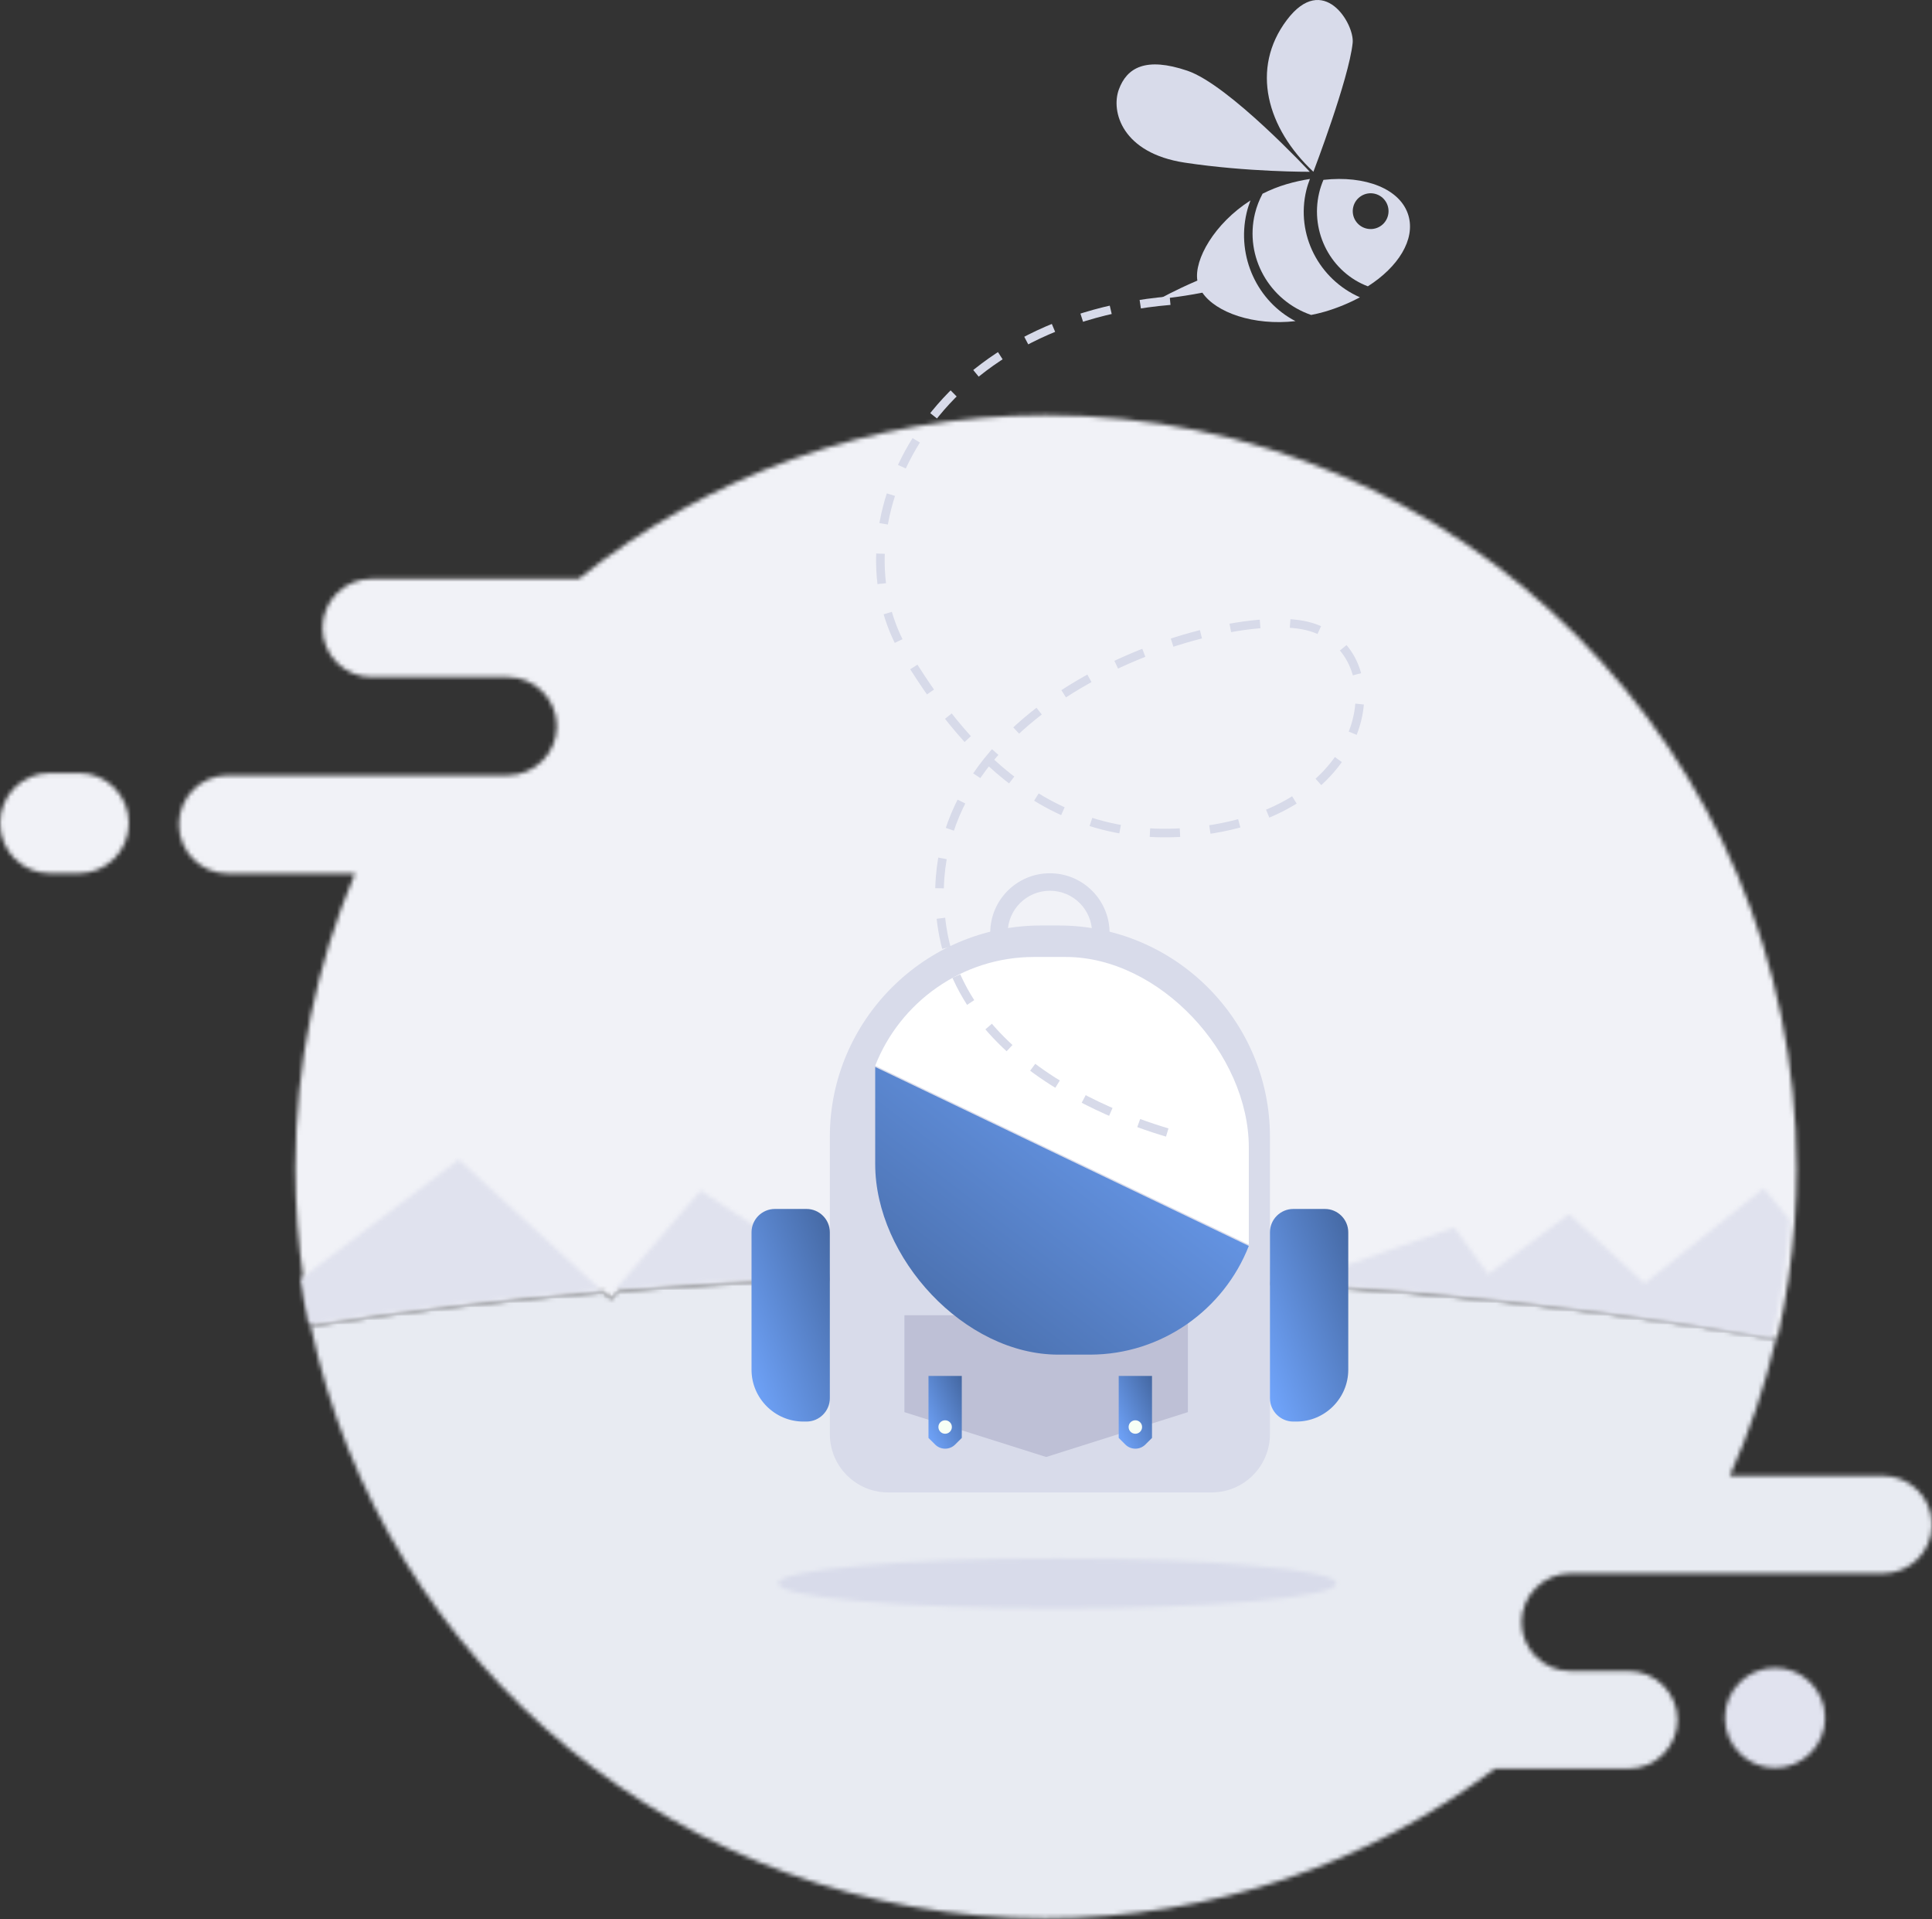 <svg width="450" height="447" viewBox="0 0 450 447" fill="none" xmlns="http://www.w3.org/2000/svg">
<rect x="0" y="0" width="450" height="447" fill="#333333" stroke="none"/>
<g id="No Upcoming Trips">
<g id="Group 3">
<mask id="mask0_96_219" style="mask-type:luminance" maskUnits="userSpaceOnUse" x="41" y="96" width="378" height="216">
<path id="Clip 2" fill-rule="evenodd" clip-rule="evenodd" d="M134.789 134.821H86.523C80.251 134.821 75.121 139.968 75.121 146.259C75.121 152.551 80.251 157.697 86.523 157.697H111.086H118.284C124.556 157.697 129.686 162.845 129.686 169.137C129.686 172.281 128.4 175.147 126.333 177.212C124.274 179.288 121.417 180.576 118.284 180.576H102.927H94.448H53.079C46.807 180.576 41.678 185.724 41.678 192.014C41.678 198.304 46.807 203.452 53.079 203.452H82.695C73.754 224.533 68.803 247.727 68.803 272.087C68.803 280.924 69.457 289.61 70.71 298.097C71.234 301.643 71.866 305.159 72.604 308.636C94.115 305.336 116.932 302.68 140.753 300.743L142.546 302.383L144.233 300.469C172.852 298.235 202.89 297.045 233.871 297.045C299.695 297.045 361.291 302.413 413.956 311.747C415.986 302.918 417.355 293.834 418.002 284.547C418.297 280.429 418.442 276.273 418.442 272.087C418.442 175.215 340.177 96.691 243.623 96.691C202.473 96.691 164.651 110.957 134.789 134.821Z" fill="white"/>
</mask>
<g mask="url(#mask0_96_219)">
<path id="Fill 1" fill-rule="evenodd" clip-rule="evenodd" d="M33.342 320.083H426.777V88.356H33.342V320.083Z" fill="#F1F2F7"/>
</g>
</g>
<g id="Group 6">
<mask id="mask1_96_219" style="mask-type:luminance" maskUnits="userSpaceOnUse" x="0" y="180" width="31" height="24">
<path id="Clip 5" fill-rule="evenodd" clip-rule="evenodd" d="M11.548 180.047C5.196 180.047 0 185.3 0 191.717C0 198.133 5.196 203.386 11.548 203.386H18.458C24.811 203.386 30.008 198.133 30.008 191.717C30.008 185.3 24.811 180.047 18.458 180.047H11.548Z" fill="white"/>
</mask>
<g mask="url(#mask1_96_219)">
<path id="Fill 4" fill-rule="evenodd" clip-rule="evenodd" d="M-8.336 211.722H38.343V171.711H-8.336V211.722Z" fill="#F1F2F7"/>
</g>
</g>
<g id="Group 9">
<mask id="mask2_96_219" style="mask-type:luminance" maskUnits="userSpaceOnUse" x="72" y="297" width="378" height="150">
<path id="Clip 8" fill-rule="evenodd" clip-rule="evenodd" d="M143.979 300.7L142.29 302.602L140.498 300.972C116.684 302.897 93.873 305.533 72.365 308.815C89.121 387.639 159.306 446.783 243.343 446.783C282.692 446.783 318.999 433.809 348.219 411.925H379.322C385.59 411.925 390.72 406.809 390.72 400.559C390.72 397.438 389.434 394.588 387.369 392.535C385.308 390.473 382.451 389.193 379.322 389.193H365.795C359.525 389.193 354.395 384.078 354.395 377.827C354.395 374.704 355.681 371.855 357.746 369.801C359.807 367.739 362.664 366.46 365.795 366.46H438.602C444.872 366.46 450 361.346 450 355.092C450 351.97 448.715 349.121 446.649 347.069C444.582 345.006 441.738 343.726 438.602 343.726H402.901C407.461 333.595 411.078 322.956 413.637 311.908C360.984 302.634 299.403 297.297 233.594 297.297C202.621 297.297 172.588 298.479 143.979 300.7Z" fill="white"/>
</mask>
<g mask="url(#mask2_96_219)">
<path id="Fill 7" fill-rule="evenodd" clip-rule="evenodd" d="M64.03 455.118H458.334V288.962H64.03V455.118Z" fill="#E8EBF2"/>
</g>
</g>
<g id="Group 12">
<mask id="mask3_96_219" style="mask-type:luminance" maskUnits="userSpaceOnUse" x="143" y="276" width="274" height="36">
<path id="Clip 11" fill-rule="evenodd" clip-rule="evenodd" d="M383.058 298.917L365.456 282.785L346.622 296.765L338.726 285.887L307.558 296.765L235.758 285.887L194.022 297.41C206.784 296.984 219.75 296.765 232.889 296.765C298.624 296.765 360.14 302.235 412.737 311.747C414.761 302.748 416.13 293.493 416.775 284.029L410.817 276.738L383.058 298.917ZM143.371 300.254C159.815 298.944 176.728 297.987 194.022 297.41L163.191 277.292L143.371 300.254Z" fill="white"/>
</mask>
<g mask="url(#mask3_96_219)">
<path id="Fill 10" fill-rule="evenodd" clip-rule="evenodd" d="M135.036 320.083H425.111V268.403H135.036V320.083Z" fill="#E0E2EE"/>
</g>
</g>
<g id="Group 15">
<mask id="mask4_96_219" style="mask-type:luminance" maskUnits="userSpaceOnUse" x="140" y="300" width="4" height="2">
<path id="Clip 14" fill-rule="evenodd" clip-rule="evenodd" d="M140.036 300.318L141.753 301.746L143.37 300.078C142.257 300.151 141.141 300.231 140.036 300.318Z" fill="white"/>
</mask>
<g mask="url(#mask4_96_219)">
<path id="Fill 13" fill-rule="evenodd" clip-rule="evenodd" d="M131.701 310.081H151.706V291.743H131.701V310.081Z" fill="#F1F2F7"/>
</g>
</g>
<g id="Group 18">
<mask id="mask5_96_219" style="mask-type:luminance" maskUnits="userSpaceOnUse" x="70" y="270" width="71" height="39">
<path id="Clip 17" fill-rule="evenodd" clip-rule="evenodd" d="M70.018 297.858C70.541 301.41 71.173 304.931 71.909 308.414C93.412 305.108 116.223 302.449 140.036 300.508L106.876 270.07L70.018 297.858Z" fill="white"/>
</mask>
<g mask="url(#mask5_96_219)">
<path id="Fill 16" fill-rule="evenodd" clip-rule="evenodd" d="M61.682 316.749H148.372V261.735H61.682V316.749Z" fill="#E0E2EE"/>
</g>
</g>
<g id="Group 21">
<mask id="mask6_96_219" style="mask-type:luminance" maskUnits="userSpaceOnUse" x="181" y="362" width="131" height="13">
<path id="Clip 20" fill-rule="evenodd" clip-rule="evenodd" d="M181.241 368.792C181.241 372.012 210.351 374.626 246.26 374.626C282.168 374.626 311.277 372.012 311.277 368.792C311.277 365.571 282.168 362.957 246.26 362.957C210.351 362.957 181.241 365.571 181.241 368.792Z" fill="white"/>
</mask>
<g mask="url(#mask6_96_219)">
<path id="Fill 19" fill-rule="evenodd" clip-rule="evenodd" d="M172.909 382.962H319.613V354.621H172.909V382.962Z" fill="#D8DBEA"/>
</g>
</g>
<g id="Group 24">
<mask id="mask7_96_219" style="mask-type:luminance" maskUnits="userSpaceOnUse" x="401" y="388" width="25" height="24">
<path id="Clip 23" fill-rule="evenodd" clip-rule="evenodd" d="M401.771 400.104C401.771 406.522 407.022 411.773 413.44 411.773C419.859 411.773 425.11 406.522 425.11 400.104C425.11 393.687 419.859 388.434 413.44 388.434C407.022 388.434 401.771 393.687 401.771 400.104Z" fill="white"/>
</mask>
<g mask="url(#mask7_96_219)">
<path id="Fill 22" fill-rule="evenodd" clip-rule="evenodd" d="M393.434 420.109H433.445V380.098H393.434V420.109Z" fill="#E1E3EF"/>
</g>
</g>
<g id="Group 47">
<path id="Fill 25" fill-rule="evenodd" clip-rule="evenodd" d="M244.541 227.111C239.113 227.111 234.712 222.71 234.712 217.282C234.712 211.856 239.113 207.456 244.541 207.456C249.969 207.456 254.37 211.856 254.37 217.282C254.37 222.71 249.969 227.111 244.541 227.111ZM244.54 203.386C236.865 203.386 230.642 209.608 230.642 217.283C230.642 224.962 236.865 231.183 244.54 231.183C252.216 231.183 258.441 224.962 258.441 217.283C258.441 209.608 252.216 203.386 244.54 203.386Z" fill="#D8DBEA"/>
<path id="Fill 27" fill-rule="evenodd" clip-rule="evenodd" d="M282.21 347.59H206.875C199.373 347.59 193.288 341.508 193.288 334.005V264.727C193.288 237.678 215.421 215.547 242.468 215.547H246.615C273.666 215.547 295.795 237.678 295.795 264.727V334.005C295.795 341.508 289.713 347.59 282.21 347.59Z" fill="#D8DBEA"/>
<path id="Fill 29" fill-rule="evenodd" clip-rule="evenodd" d="M301.968 331.085H301.232C298.241 331.085 295.795 328.637 295.795 325.648V287.005C295.795 284.014 298.241 281.569 301.232 281.569H308.602C311.591 281.569 314.037 284.014 314.037 287.005V319.015C314.037 325.653 308.605 331.085 301.968 331.085Z" fill="url(#paint0_linear_96_219)"/>
<path id="Fill 31" fill-rule="evenodd" clip-rule="evenodd" d="M187.853 331.085H187.116C180.476 331.085 175.044 325.653 175.044 319.015V287.005C175.044 284.014 177.49 281.569 180.481 281.569H187.853C190.842 281.569 193.287 284.014 193.287 287.005V325.648C193.287 328.637 190.842 331.085 187.853 331.085Z" fill="url(#paint1_linear_96_219)"/>
<path id="Fill 33" fill-rule="evenodd" clip-rule="evenodd" d="M276.681 328.892L243.671 339.338L210.659 328.892V306.326H276.681V328.892Z" fill="#BEC0D6"/>
<path id="Fill 35" fill-rule="evenodd" clip-rule="evenodd" d="M224.018 334.896L222.47 336.44C221.183 337.722 219.099 337.722 217.81 336.44L216.263 334.896V320.464H224.018V334.896Z" fill="url(#paint2_linear_96_219)"/>
<path id="Fill 37" fill-rule="evenodd" clip-rule="evenodd" d="M221.707 332.356C221.707 333.223 221.005 333.923 220.14 333.923C219.273 333.923 218.572 333.223 218.572 332.356C218.572 331.489 219.273 330.789 220.14 330.789C221.005 330.789 221.707 331.489 221.707 332.356Z" fill="#F7FFF6"/>
<path id="Fill 39" fill-rule="evenodd" clip-rule="evenodd" d="M268.323 334.896L266.774 336.44C265.487 337.722 263.404 337.722 262.115 336.44L260.568 334.896V320.464H268.323V334.896Z" fill="url(#paint3_linear_96_219)"/>
<path id="Fill 41" fill-rule="evenodd" clip-rule="evenodd" d="M266.012 332.356C266.012 333.223 265.31 333.923 264.445 333.923C263.578 333.923 262.876 333.223 262.876 332.356C262.876 331.489 263.578 330.789 264.445 330.789C265.31 330.789 266.012 331.489 266.012 332.356Z" fill="#F7FFF6"/>
<path id="Fill 43" fill-rule="evenodd" clip-rule="evenodd" d="M290.873 267.269V274.617V289.873L203.854 248.195C209.639 233.408 224.094 222.88 240.861 222.88H248.227C270.083 222.88 290.873 245.395 290.873 267.269Z" fill="white"/>
<path id="Fill 45" fill-rule="evenodd" clip-rule="evenodd" d="M203.851 271.109V263.761V248.505L290.87 290.184C285.087 304.97 270.631 315.497 253.864 315.497H246.498C224.641 315.497 203.851 292.983 203.851 271.109Z" fill="url(#paint4_linear_96_219)"/>
</g>
<g id="Bee">
<path id="Stroke 3" d="M272.536 70.018C214.787 74.907 193.562 123.787 210.95 152.28C223.219 172.383 244.009 199.552 282.764 193.036C321.517 186.517 324.782 150.652 304.373 145.773C283.963 140.896 211.253 163.649 219.471 216.211C225.402 254.137 276.817 265.069 276.817 265.069" stroke="#D7DAE9" stroke-width="2" stroke-dasharray="7"/>
<path id="Fill 5" fill-rule="evenodd" clip-rule="evenodd" d="M305.914 40.01C305.914 40.01 314.189 18.394 315.061 9.985C315.52 5.591 308.239 -6.643 299.717 4.674C291.195 15.99 295.083 29.865 305.914 40.01Z" fill="#D8DBEA"/>
<path id="Fill 7_2" fill-rule="evenodd" clip-rule="evenodd" d="M276.551 16.468C266.857 13.19 262.468 15.746 260.599 20.848C258.727 25.952 261.339 35.666 275.96 37.88C290.583 40.095 305.079 40.01 305.079 40.01C305.079 40.01 286.245 19.747 276.551 16.468Z" fill="#D8DBEA"/>
<path id="Fill 9" fill-rule="evenodd" clip-rule="evenodd" d="M304.273 44.294C304.493 43.39 304.784 42.524 305.108 41.678C303.318 41.96 301.497 42.358 299.665 42.895C297.677 43.477 295.821 44.24 294.076 45.114C293.318 46.545 292.705 48.075 292.306 49.717C289.85 59.827 295.649 70.016 305.393 73.353C306.448 73.144 307.508 72.902 308.57 72.591C311.537 71.722 314.275 70.572 316.749 69.238C307.234 65.063 301.757 54.645 304.273 44.294Z" fill="#D8DBEA"/>
<path id="Fill 11" fill-rule="evenodd" clip-rule="evenodd" d="M290.361 49.566C290.594 48.567 290.91 47.612 291.26 46.679C282.83 52.079 278.11 60.461 278.888 65.348C273.501 67.664 270.07 69.614 270.07 69.614C270.07 69.614 274.135 69.305 280.057 68.166C283.229 72.802 292.022 75.906 301.745 74.792C292.937 70.238 287.966 59.872 290.361 49.566Z" fill="#D8DBEA"/>
<path id="Fill 13_2" fill-rule="evenodd" clip-rule="evenodd" d="M318.278 53.231C316.045 52.695 314.661 50.452 315.198 48.205C315.734 45.974 317.991 44.591 320.223 45.127C322.466 45.666 323.837 47.918 323.303 50.151C322.763 52.396 320.523 53.768 318.278 53.231ZM328.061 50.23C326.264 44.005 318.001 40.79 308.253 41.891C307.846 42.856 307.499 43.873 307.252 44.927C305.081 54.166 310.095 63.461 318.598 66.684C325.693 62.17 329.677 55.779 328.061 50.23Z" fill="#D8DBEA"/>
</g>
</g>
<defs>
<linearGradient id="paint0_linear_96_219" x1="304.916" y1="256.811" x2="272.793" y2="268.644" gradientUnits="userSpaceOnUse">
<stop stop-color="#4467A1"/>
<stop offset="1" stop-color="#72A7FF"/>
</linearGradient>
<linearGradient id="paint1_linear_96_219" x1="184.166" y1="256.811" x2="152.04" y2="268.646" gradientUnits="userSpaceOnUse">
<stop stop-color="#4467A1"/>
<stop offset="1" stop-color="#72A7FF"/>
</linearGradient>
<linearGradient id="paint2_linear_96_219" x1="220.141" y1="311.995" x2="207.318" y2="317.866" gradientUnits="userSpaceOnUse">
<stop stop-color="#4467A1"/>
<stop offset="1" stop-color="#72A7FF"/>
</linearGradient>
<linearGradient id="paint3_linear_96_219" x1="264.446" y1="311.995" x2="251.623" y2="317.866" gradientUnits="userSpaceOnUse">
<stop stop-color="#4467A1"/>
<stop offset="1" stop-color="#72A7FF"/>
</linearGradient>
<linearGradient id="paint4_linear_96_219" x1="247.36" y1="215.009" x2="182.596" y2="299.134" gradientUnits="userSpaceOnUse">
<stop stop-color="#72A7FF"/>
<stop offset="1" stop-color="#4467A1"/>
</linearGradient>
</defs>
</svg>
